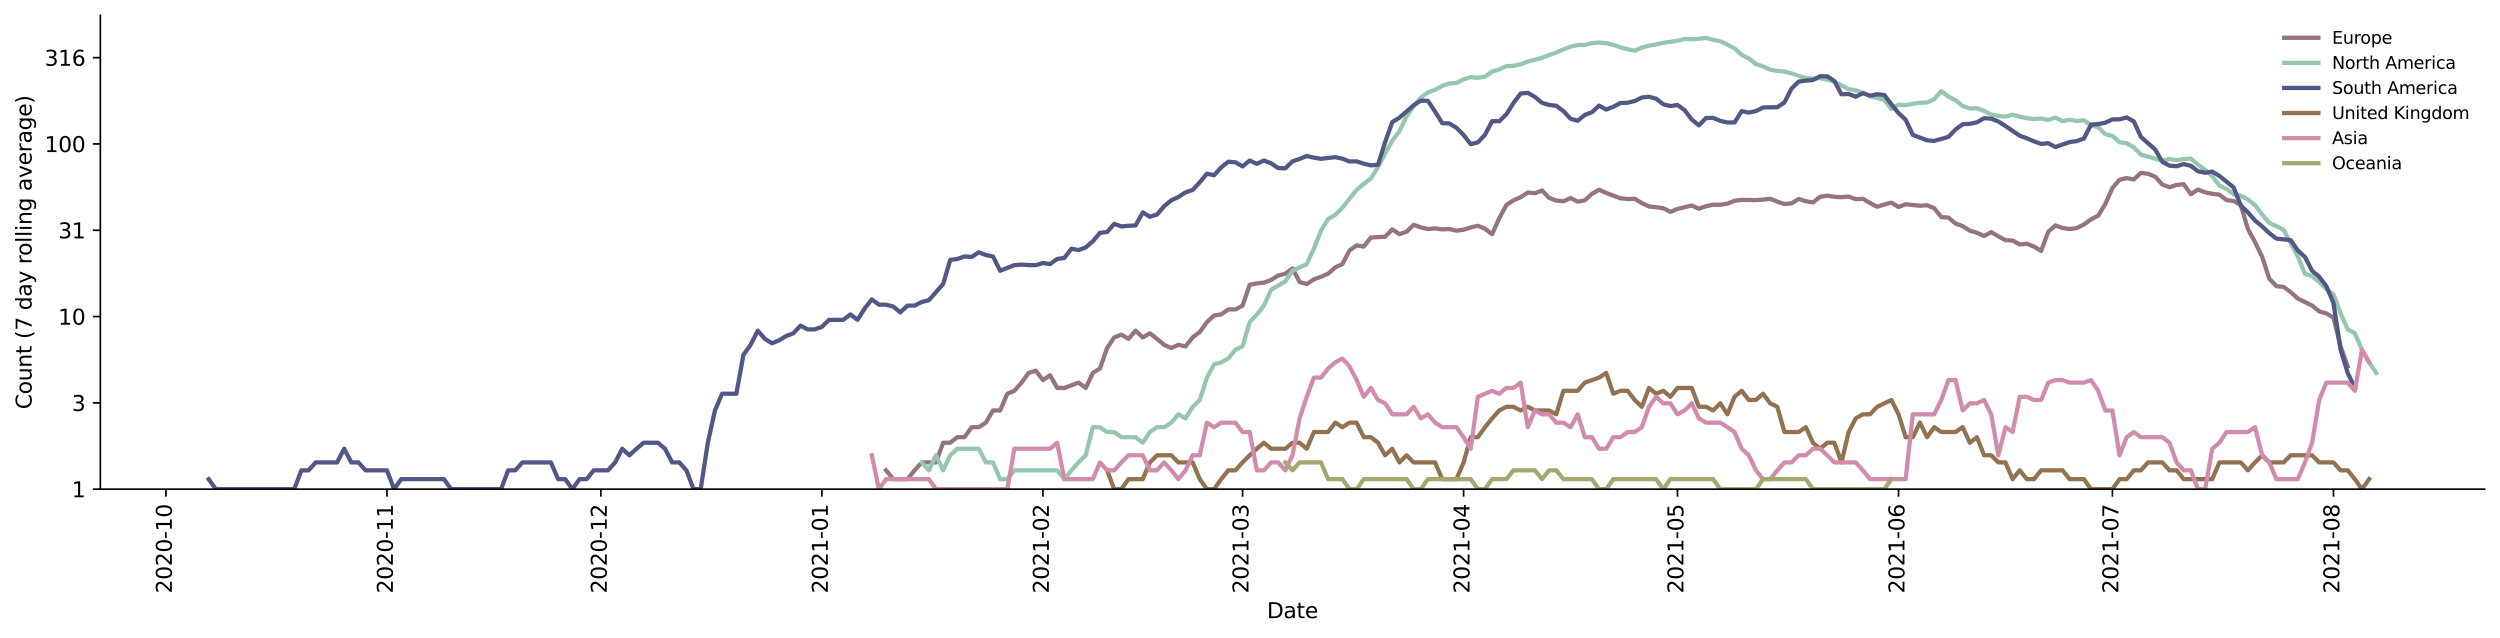<?xml version="1.0" encoding="utf-8" standalone="no"?>
<!DOCTYPE svg PUBLIC "-//W3C//DTD SVG 1.1//EN"
  "http://www.w3.org/Graphics/SVG/1.1/DTD/svg11.dtd">
<svg height="298.621pt" version="1.1" viewBox="0 0 1170.166 298.621" width="1170.166pt" xmlns="http://www.w3.org/2000/svg" xmlns:xlink="http://www.w3.org/1999/xlink">
 <defs>
  <style type="text/css">*{stroke-linecap:butt;stroke-linejoin:round;}</style>
 </defs>
 <g id="figure_1">
  <g id="patch_1">
   <path d="M 0 298.621 
L 1170.166 298.621 
L 1170.166 0 
L 0 0 
z
" style="fill:#ffffff;"/>
  </g>
  <g id="axes_1">
   <g id="patch_2">
    <path d="M 46.966 228.96 
L 1162.966 228.96 
L 1162.966 7.2 
L 46.966 7.2 
z
" style="fill:#ffffff;"/>
   </g>
   <g id="matplotlib.axis_1">
    <g id="xtick_1">
     <g id="line2d_1">
      <defs>
       <path d="M 0 0 
L 0 3.5 
" id="m0616040a75" style="stroke:#000000;stroke-width:0.8;"/>
      </defs>
      <g>
       <use style="stroke:#000000;stroke-width:0.8;" x="77.669" xlink:href="#m0616040a75" y="228.96"/>
      </g>
     </g>
     <g id="text_1">
      <!-- 2020-10 -->
      <g transform="translate(80.428 277.743)rotate(-90)scale(0.1 -0.1)">
       <defs>
        <path d="M 1228 531 
L 3431 531 
L 3431 0 
L 469 0 
L 469 531 
Q 828 903 1448 1529 
Q 2069 2156 2228 2338 
Q 2531 2678 2651 2914 
Q 2772 3150 2772 3378 
Q 2772 3750 2511 3984 
Q 2250 4219 1831 4219 
Q 1534 4219 1204 4116 
Q 875 4013 500 3803 
L 500 4441 
Q 881 4594 1212 4672 
Q 1544 4750 1819 4750 
Q 2544 4750 2975 4387 
Q 3406 4025 3406 3419 
Q 3406 3131 3298 2873 
Q 3191 2616 2906 2266 
Q 2828 2175 2409 1742 
Q 1991 1309 1228 531 
z
" id="DejaVuSans-32" transform="scale(0.016)"/>
        <path d="M 2034 4250 
Q 1547 4250 1301 3770 
Q 1056 3291 1056 2328 
Q 1056 1369 1301 889 
Q 1547 409 2034 409 
Q 2525 409 2770 889 
Q 3016 1369 3016 2328 
Q 3016 3291 2770 3770 
Q 2525 4250 2034 4250 
z
M 2034 4750 
Q 2819 4750 3233 4129 
Q 3647 3509 3647 2328 
Q 3647 1150 3233 529 
Q 2819 -91 2034 -91 
Q 1250 -91 836 529 
Q 422 1150 422 2328 
Q 422 3509 836 4129 
Q 1250 4750 2034 4750 
z
" id="DejaVuSans-30" transform="scale(0.016)"/>
        <path d="M 313 2009 
L 1997 2009 
L 1997 1497 
L 313 1497 
L 313 2009 
z
" id="DejaVuSans-2d" transform="scale(0.016)"/>
        <path d="M 794 531 
L 1825 531 
L 1825 4091 
L 703 3866 
L 703 4441 
L 1819 4666 
L 2450 4666 
L 2450 531 
L 3481 531 
L 3481 0 
L 794 0 
L 794 531 
z
" id="DejaVuSans-31" transform="scale(0.016)"/>
       </defs>
       <use xlink:href="#DejaVuSans-32"/>
       <use x="63.623" xlink:href="#DejaVuSans-30"/>
       <use x="127.246" xlink:href="#DejaVuSans-32"/>
       <use x="190.869" xlink:href="#DejaVuSans-30"/>
       <use x="254.492" xlink:href="#DejaVuSans-2d"/>
       <use x="290.576" xlink:href="#DejaVuSans-31"/>
       <use x="354.199" xlink:href="#DejaVuSans-30"/>
      </g>
     </g>
    </g>
    <g id="xtick_2">
     <g id="line2d_2">
      <g>
       <use style="stroke:#000000;stroke-width:0.8;" x="181.126" xlink:href="#m0616040a75" y="228.96"/>
      </g>
     </g>
     <g id="text_2">
      <!-- 2020-11 -->
      <g transform="translate(183.885 277.743)rotate(-90)scale(0.1 -0.1)">
       <use xlink:href="#DejaVuSans-32"/>
       <use x="63.623" xlink:href="#DejaVuSans-30"/>
       <use x="127.246" xlink:href="#DejaVuSans-32"/>
       <use x="190.869" xlink:href="#DejaVuSans-30"/>
       <use x="254.492" xlink:href="#DejaVuSans-2d"/>
       <use x="290.576" xlink:href="#DejaVuSans-31"/>
       <use x="354.199" xlink:href="#DejaVuSans-31"/>
      </g>
     </g>
    </g>
    <g id="xtick_3">
     <g id="line2d_3">
      <g>
       <use style="stroke:#000000;stroke-width:0.8;" x="281.246" xlink:href="#m0616040a75" y="228.96"/>
      </g>
     </g>
     <g id="text_3">
      <!-- 2020-12 -->
      <g transform="translate(284.005 277.743)rotate(-90)scale(0.1 -0.1)">
       <use xlink:href="#DejaVuSans-32"/>
       <use x="63.623" xlink:href="#DejaVuSans-30"/>
       <use x="127.246" xlink:href="#DejaVuSans-32"/>
       <use x="190.869" xlink:href="#DejaVuSans-30"/>
       <use x="254.492" xlink:href="#DejaVuSans-2d"/>
       <use x="290.576" xlink:href="#DejaVuSans-31"/>
       <use x="354.199" xlink:href="#DejaVuSans-32"/>
      </g>
     </g>
    </g>
    <g id="xtick_4">
     <g id="line2d_4">
      <g>
       <use style="stroke:#000000;stroke-width:0.8;" x="384.702" xlink:href="#m0616040a75" y="228.96"/>
      </g>
     </g>
     <g id="text_4">
      <!-- 2021-01 -->
      <g transform="translate(387.462 277.743)rotate(-90)scale(0.1 -0.1)">
       <use xlink:href="#DejaVuSans-32"/>
       <use x="63.623" xlink:href="#DejaVuSans-30"/>
       <use x="127.246" xlink:href="#DejaVuSans-32"/>
       <use x="190.869" xlink:href="#DejaVuSans-31"/>
       <use x="254.492" xlink:href="#DejaVuSans-2d"/>
       <use x="290.576" xlink:href="#DejaVuSans-30"/>
       <use x="354.199" xlink:href="#DejaVuSans-31"/>
      </g>
     </g>
    </g>
    <g id="xtick_5">
     <g id="line2d_5">
      <g>
       <use style="stroke:#000000;stroke-width:0.8;" x="488.159" xlink:href="#m0616040a75" y="228.96"/>
      </g>
     </g>
     <g id="text_5">
      <!-- 2021-02 -->
      <g transform="translate(490.919 277.743)rotate(-90)scale(0.1 -0.1)">
       <use xlink:href="#DejaVuSans-32"/>
       <use x="63.623" xlink:href="#DejaVuSans-30"/>
       <use x="127.246" xlink:href="#DejaVuSans-32"/>
       <use x="190.869" xlink:href="#DejaVuSans-31"/>
       <use x="254.492" xlink:href="#DejaVuSans-2d"/>
       <use x="290.576" xlink:href="#DejaVuSans-30"/>
       <use x="354.199" xlink:href="#DejaVuSans-32"/>
      </g>
     </g>
    </g>
    <g id="xtick_6">
     <g id="line2d_6">
      <g>
       <use style="stroke:#000000;stroke-width:0.8;" x="581.604" xlink:href="#m0616040a75" y="228.96"/>
      </g>
     </g>
     <g id="text_6">
      <!-- 2021-03 -->
      <g transform="translate(584.364 277.743)rotate(-90)scale(0.1 -0.1)">
       <defs>
        <path d="M 2597 2516 
Q 3050 2419 3304 2112 
Q 3559 1806 3559 1356 
Q 3559 666 3084 287 
Q 2609 -91 1734 -91 
Q 1441 -91 1130 -33 
Q 819 25 488 141 
L 488 750 
Q 750 597 1062 519 
Q 1375 441 1716 441 
Q 2309 441 2620 675 
Q 2931 909 2931 1356 
Q 2931 1769 2642 2001 
Q 2353 2234 1838 2234 
L 1294 2234 
L 1294 2753 
L 1863 2753 
Q 2328 2753 2575 2939 
Q 2822 3125 2822 3475 
Q 2822 3834 2567 4026 
Q 2313 4219 1838 4219 
Q 1578 4219 1281 4162 
Q 984 4106 628 3988 
L 628 4550 
Q 988 4650 1302 4700 
Q 1616 4750 1894 4750 
Q 2613 4750 3031 4423 
Q 3450 4097 3450 3541 
Q 3450 3153 3228 2886 
Q 3006 2619 2597 2516 
z
" id="DejaVuSans-33" transform="scale(0.016)"/>
       </defs>
       <use xlink:href="#DejaVuSans-32"/>
       <use x="63.623" xlink:href="#DejaVuSans-30"/>
       <use x="127.246" xlink:href="#DejaVuSans-32"/>
       <use x="190.869" xlink:href="#DejaVuSans-31"/>
       <use x="254.492" xlink:href="#DejaVuSans-2d"/>
       <use x="290.576" xlink:href="#DejaVuSans-30"/>
       <use x="354.199" xlink:href="#DejaVuSans-33"/>
      </g>
     </g>
    </g>
    <g id="xtick_7">
     <g id="line2d_7">
      <g>
       <use style="stroke:#000000;stroke-width:0.8;" x="685.061" xlink:href="#m0616040a75" y="228.96"/>
      </g>
     </g>
     <g id="text_7">
      <!-- 2021-04 -->
      <g transform="translate(687.821 277.743)rotate(-90)scale(0.1 -0.1)">
       <defs>
        <path d="M 2419 4116 
L 825 1625 
L 2419 1625 
L 2419 4116 
z
M 2253 4666 
L 3047 4666 
L 3047 1625 
L 3713 1625 
L 3713 1100 
L 3047 1100 
L 3047 0 
L 2419 0 
L 2419 1100 
L 313 1100 
L 313 1709 
L 2253 4666 
z
" id="DejaVuSans-34" transform="scale(0.016)"/>
       </defs>
       <use xlink:href="#DejaVuSans-32"/>
       <use x="63.623" xlink:href="#DejaVuSans-30"/>
       <use x="127.246" xlink:href="#DejaVuSans-32"/>
       <use x="190.869" xlink:href="#DejaVuSans-31"/>
       <use x="254.492" xlink:href="#DejaVuSans-2d"/>
       <use x="290.576" xlink:href="#DejaVuSans-30"/>
       <use x="354.199" xlink:href="#DejaVuSans-34"/>
      </g>
     </g>
    </g>
    <g id="xtick_8">
     <g id="line2d_8">
      <g>
       <use style="stroke:#000000;stroke-width:0.8;" x="785.181" xlink:href="#m0616040a75" y="228.96"/>
      </g>
     </g>
     <g id="text_8">
      <!-- 2021-05 -->
      <g transform="translate(787.94 277.743)rotate(-90)scale(0.1 -0.1)">
       <defs>
        <path d="M 691 4666 
L 3169 4666 
L 3169 4134 
L 1269 4134 
L 1269 2991 
Q 1406 3038 1543 3061 
Q 1681 3084 1819 3084 
Q 2600 3084 3056 2656 
Q 3513 2228 3513 1497 
Q 3513 744 3044 326 
Q 2575 -91 1722 -91 
Q 1428 -91 1123 -41 
Q 819 9 494 109 
L 494 744 
Q 775 591 1075 516 
Q 1375 441 1709 441 
Q 2250 441 2565 725 
Q 2881 1009 2881 1497 
Q 2881 1984 2565 2268 
Q 2250 2553 1709 2553 
Q 1456 2553 1204 2497 
Q 953 2441 691 2322 
L 691 4666 
z
" id="DejaVuSans-35" transform="scale(0.016)"/>
       </defs>
       <use xlink:href="#DejaVuSans-32"/>
       <use x="63.623" xlink:href="#DejaVuSans-30"/>
       <use x="127.246" xlink:href="#DejaVuSans-32"/>
       <use x="190.869" xlink:href="#DejaVuSans-31"/>
       <use x="254.492" xlink:href="#DejaVuSans-2d"/>
       <use x="290.576" xlink:href="#DejaVuSans-30"/>
       <use x="354.199" xlink:href="#DejaVuSans-35"/>
      </g>
     </g>
    </g>
    <g id="xtick_9">
     <g id="line2d_9">
      <g>
       <use style="stroke:#000000;stroke-width:0.8;" x="888.638" xlink:href="#m0616040a75" y="228.96"/>
      </g>
     </g>
     <g id="text_9">
      <!-- 2021-06 -->
      <g transform="translate(891.397 277.743)rotate(-90)scale(0.1 -0.1)">
       <defs>
        <path d="M 2113 2584 
Q 1688 2584 1439 2293 
Q 1191 2003 1191 1497 
Q 1191 994 1439 701 
Q 1688 409 2113 409 
Q 2538 409 2786 701 
Q 3034 994 3034 1497 
Q 3034 2003 2786 2293 
Q 2538 2584 2113 2584 
z
M 3366 4563 
L 3366 3988 
Q 3128 4100 2886 4159 
Q 2644 4219 2406 4219 
Q 1781 4219 1451 3797 
Q 1122 3375 1075 2522 
Q 1259 2794 1537 2939 
Q 1816 3084 2150 3084 
Q 2853 3084 3261 2657 
Q 3669 2231 3669 1497 
Q 3669 778 3244 343 
Q 2819 -91 2113 -91 
Q 1303 -91 875 529 
Q 447 1150 447 2328 
Q 447 3434 972 4092 
Q 1497 4750 2381 4750 
Q 2619 4750 2861 4703 
Q 3103 4656 3366 4563 
z
" id="DejaVuSans-36" transform="scale(0.016)"/>
       </defs>
       <use xlink:href="#DejaVuSans-32"/>
       <use x="63.623" xlink:href="#DejaVuSans-30"/>
       <use x="127.246" xlink:href="#DejaVuSans-32"/>
       <use x="190.869" xlink:href="#DejaVuSans-31"/>
       <use x="254.492" xlink:href="#DejaVuSans-2d"/>
       <use x="290.576" xlink:href="#DejaVuSans-30"/>
       <use x="354.199" xlink:href="#DejaVuSans-36"/>
      </g>
     </g>
    </g>
    <g id="xtick_10">
     <g id="line2d_10">
      <g>
       <use style="stroke:#000000;stroke-width:0.8;" x="988.757" xlink:href="#m0616040a75" y="228.96"/>
      </g>
     </g>
     <g id="text_10">
      <!-- 2021-07 -->
      <g transform="translate(991.517 277.743)rotate(-90)scale(0.1 -0.1)">
       <defs>
        <path d="M 525 4666 
L 3525 4666 
L 3525 4397 
L 1831 0 
L 1172 0 
L 2766 4134 
L 525 4134 
L 525 4666 
z
" id="DejaVuSans-37" transform="scale(0.016)"/>
       </defs>
       <use xlink:href="#DejaVuSans-32"/>
       <use x="63.623" xlink:href="#DejaVuSans-30"/>
       <use x="127.246" xlink:href="#DejaVuSans-32"/>
       <use x="190.869" xlink:href="#DejaVuSans-31"/>
       <use x="254.492" xlink:href="#DejaVuSans-2d"/>
       <use x="290.576" xlink:href="#DejaVuSans-30"/>
       <use x="354.199" xlink:href="#DejaVuSans-37"/>
      </g>
     </g>
    </g>
    <g id="xtick_11">
     <g id="line2d_11">
      <g>
       <use style="stroke:#000000;stroke-width:0.8;" x="1092.214" xlink:href="#m0616040a75" y="228.96"/>
      </g>
     </g>
     <g id="text_11">
      <!-- 2021-08 -->
      <g transform="translate(1094.974 277.743)rotate(-90)scale(0.1 -0.1)">
       <defs>
        <path d="M 2034 2216 
Q 1584 2216 1326 1975 
Q 1069 1734 1069 1313 
Q 1069 891 1326 650 
Q 1584 409 2034 409 
Q 2484 409 2743 651 
Q 3003 894 3003 1313 
Q 3003 1734 2745 1975 
Q 2488 2216 2034 2216 
z
M 1403 2484 
Q 997 2584 770 2862 
Q 544 3141 544 3541 
Q 544 4100 942 4425 
Q 1341 4750 2034 4750 
Q 2731 4750 3128 4425 
Q 3525 4100 3525 3541 
Q 3525 3141 3298 2862 
Q 3072 2584 2669 2484 
Q 3125 2378 3379 2068 
Q 3634 1759 3634 1313 
Q 3634 634 3220 271 
Q 2806 -91 2034 -91 
Q 1263 -91 848 271 
Q 434 634 434 1313 
Q 434 1759 690 2068 
Q 947 2378 1403 2484 
z
M 1172 3481 
Q 1172 3119 1398 2916 
Q 1625 2713 2034 2713 
Q 2441 2713 2670 2916 
Q 2900 3119 2900 3481 
Q 2900 3844 2670 4047 
Q 2441 4250 2034 4250 
Q 1625 4250 1398 4047 
Q 1172 3844 1172 3481 
z
" id="DejaVuSans-38" transform="scale(0.016)"/>
       </defs>
       <use xlink:href="#DejaVuSans-32"/>
       <use x="63.623" xlink:href="#DejaVuSans-30"/>
       <use x="127.246" xlink:href="#DejaVuSans-32"/>
       <use x="190.869" xlink:href="#DejaVuSans-31"/>
       <use x="254.492" xlink:href="#DejaVuSans-2d"/>
       <use x="290.576" xlink:href="#DejaVuSans-30"/>
       <use x="354.199" xlink:href="#DejaVuSans-38"/>
      </g>
     </g>
    </g>
    <g id="text_12">
     <!-- Date -->
     <g transform="translate(593.015 289.341)scale(0.1 -0.1)">
      <defs>
       <path d="M 1259 4147 
L 1259 519 
L 2022 519 
Q 2988 519 3436 956 
Q 3884 1394 3884 2338 
Q 3884 3275 3436 3711 
Q 2988 4147 2022 4147 
L 1259 4147 
z
M 628 4666 
L 1925 4666 
Q 3281 4666 3915 4102 
Q 4550 3538 4550 2338 
Q 4550 1131 3912 565 
Q 3275 0 1925 0 
L 628 0 
L 628 4666 
z
" id="DejaVuSans-44" transform="scale(0.016)"/>
       <path d="M 2194 1759 
Q 1497 1759 1228 1600 
Q 959 1441 959 1056 
Q 959 750 1161 570 
Q 1363 391 1709 391 
Q 2188 391 2477 730 
Q 2766 1069 2766 1631 
L 2766 1759 
L 2194 1759 
z
M 3341 1997 
L 3341 0 
L 2766 0 
L 2766 531 
Q 2569 213 2275 61 
Q 1981 -91 1556 -91 
Q 1019 -91 701 211 
Q 384 513 384 1019 
Q 384 1609 779 1909 
Q 1175 2209 1959 2209 
L 2766 2209 
L 2766 2266 
Q 2766 2663 2505 2880 
Q 2244 3097 1772 3097 
Q 1472 3097 1187 3025 
Q 903 2953 641 2809 
L 641 3341 
Q 956 3463 1253 3523 
Q 1550 3584 1831 3584 
Q 2591 3584 2966 3190 
Q 3341 2797 3341 1997 
z
" id="DejaVuSans-61" transform="scale(0.016)"/>
       <path d="M 1172 4494 
L 1172 3500 
L 2356 3500 
L 2356 3053 
L 1172 3053 
L 1172 1153 
Q 1172 725 1289 603 
Q 1406 481 1766 481 
L 2356 481 
L 2356 0 
L 1766 0 
Q 1100 0 847 248 
Q 594 497 594 1153 
L 594 3053 
L 172 3053 
L 172 3500 
L 594 3500 
L 594 4494 
L 1172 4494 
z
" id="DejaVuSans-74" transform="scale(0.016)"/>
       <path d="M 3597 1894 
L 3597 1613 
L 953 1613 
Q 991 1019 1311 708 
Q 1631 397 2203 397 
Q 2534 397 2845 478 
Q 3156 559 3463 722 
L 3463 178 
Q 3153 47 2828 -22 
Q 2503 -91 2169 -91 
Q 1331 -91 842 396 
Q 353 884 353 1716 
Q 353 2575 817 3079 
Q 1281 3584 2069 3584 
Q 2775 3584 3186 3129 
Q 3597 2675 3597 1894 
z
M 3022 2063 
Q 3016 2534 2758 2815 
Q 2500 3097 2075 3097 
Q 1594 3097 1305 2825 
Q 1016 2553 972 2059 
L 3022 2063 
z
" id="DejaVuSans-65" transform="scale(0.016)"/>
      </defs>
      <use xlink:href="#DejaVuSans-44"/>
      <use x="77.002" xlink:href="#DejaVuSans-61"/>
      <use x="138.281" xlink:href="#DejaVuSans-74"/>
      <use x="177.49" xlink:href="#DejaVuSans-65"/>
     </g>
    </g>
   </g>
   <g id="matplotlib.axis_2">
    <g id="ytick_1">
     <g id="line2d_12">
      <defs>
       <path d="M 0 0 
L -3.5 0 
" id="mab32ff3c87" style="stroke:#000000;stroke-width:0.8;"/>
      </defs>
      <g>
       <use style="stroke:#000000;stroke-width:0.8;" x="46.966" xlink:href="#mab32ff3c87" y="228.96"/>
      </g>
     </g>
     <g id="text_13">
      <!-- 1 -->
      <g transform="translate(33.603 232.759)scale(0.1 -0.1)">
       <use xlink:href="#DejaVuSans-31"/>
      </g>
     </g>
    </g>
    <g id="ytick_2">
     <g id="line2d_13">
      <g>
       <use style="stroke:#000000;stroke-width:0.8;" x="46.966" xlink:href="#mab32ff3c87" y="188.564"/>
      </g>
     </g>
     <g id="text_14">
      <!-- 3 -->
      <g transform="translate(33.603 192.364)scale(0.1 -0.1)">
       <use xlink:href="#DejaVuSans-33"/>
      </g>
     </g>
    </g>
    <g id="ytick_3">
     <g id="line2d_14">
      <g>
       <use style="stroke:#000000;stroke-width:0.8;" x="46.966" xlink:href="#mab32ff3c87" y="148.169"/>
      </g>
     </g>
     <g id="text_15">
      <!-- 10 -->
      <g transform="translate(27.241 151.968)scale(0.1 -0.1)">
       <use xlink:href="#DejaVuSans-31"/>
       <use x="63.623" xlink:href="#DejaVuSans-30"/>
      </g>
     </g>
    </g>
    <g id="ytick_4">
     <g id="line2d_15">
      <g>
       <use style="stroke:#000000;stroke-width:0.8;" x="46.966" xlink:href="#mab32ff3c87" y="107.773"/>
      </g>
     </g>
     <g id="text_16">
      <!-- 31 -->
      <g transform="translate(27.241 111.572)scale(0.1 -0.1)">
       <use xlink:href="#DejaVuSans-33"/>
       <use x="63.623" xlink:href="#DejaVuSans-31"/>
      </g>
     </g>
    </g>
    <g id="ytick_5">
     <g id="line2d_16">
      <g>
       <use style="stroke:#000000;stroke-width:0.8;" x="46.966" xlink:href="#mab32ff3c87" y="67.377"/>
      </g>
     </g>
     <g id="text_17">
      <!-- 100 -->
      <g transform="translate(20.878 71.177)scale(0.1 -0.1)">
       <use xlink:href="#DejaVuSans-31"/>
       <use x="63.623" xlink:href="#DejaVuSans-30"/>
       <use x="127.246" xlink:href="#DejaVuSans-30"/>
      </g>
     </g>
    </g>
    <g id="ytick_6">
     <g id="line2d_17">
      <g>
       <use style="stroke:#000000;stroke-width:0.8;" x="46.966" xlink:href="#mab32ff3c87" y="26.982"/>
      </g>
     </g>
     <g id="text_18">
      <!-- 316 -->
      <g transform="translate(20.878 30.781)scale(0.1 -0.1)">
       <use xlink:href="#DejaVuSans-33"/>
       <use x="63.623" xlink:href="#DejaVuSans-31"/>
       <use x="127.246" xlink:href="#DejaVuSans-36"/>
      </g>
     </g>
    </g>
    <g id="text_19">
     <!-- Count (7 day rolling average) -->
     <g transform="translate(14.798 191.548)rotate(-90)scale(0.1 -0.1)">
      <defs>
       <path d="M 4122 4306 
L 4122 3641 
Q 3803 3938 3442 4084 
Q 3081 4231 2675 4231 
Q 1875 4231 1450 3742 
Q 1025 3253 1025 2328 
Q 1025 1406 1450 917 
Q 1875 428 2675 428 
Q 3081 428 3442 575 
Q 3803 722 4122 1019 
L 4122 359 
Q 3791 134 3420 21 
Q 3050 -91 2638 -91 
Q 1578 -91 968 557 
Q 359 1206 359 2328 
Q 359 3453 968 4101 
Q 1578 4750 2638 4750 
Q 3056 4750 3426 4639 
Q 3797 4528 4122 4306 
z
" id="DejaVuSans-43" transform="scale(0.016)"/>
       <path d="M 1959 3097 
Q 1497 3097 1228 2736 
Q 959 2375 959 1747 
Q 959 1119 1226 758 
Q 1494 397 1959 397 
Q 2419 397 2687 759 
Q 2956 1122 2956 1747 
Q 2956 2369 2687 2733 
Q 2419 3097 1959 3097 
z
M 1959 3584 
Q 2709 3584 3137 3096 
Q 3566 2609 3566 1747 
Q 3566 888 3137 398 
Q 2709 -91 1959 -91 
Q 1206 -91 779 398 
Q 353 888 353 1747 
Q 353 2609 779 3096 
Q 1206 3584 1959 3584 
z
" id="DejaVuSans-6f" transform="scale(0.016)"/>
       <path d="M 544 1381 
L 544 3500 
L 1119 3500 
L 1119 1403 
Q 1119 906 1312 657 
Q 1506 409 1894 409 
Q 2359 409 2629 706 
Q 2900 1003 2900 1516 
L 2900 3500 
L 3475 3500 
L 3475 0 
L 2900 0 
L 2900 538 
Q 2691 219 2414 64 
Q 2138 -91 1772 -91 
Q 1169 -91 856 284 
Q 544 659 544 1381 
z
M 1991 3584 
L 1991 3584 
z
" id="DejaVuSans-75" transform="scale(0.016)"/>
       <path d="M 3513 2113 
L 3513 0 
L 2938 0 
L 2938 2094 
Q 2938 2591 2744 2837 
Q 2550 3084 2163 3084 
Q 1697 3084 1428 2787 
Q 1159 2491 1159 1978 
L 1159 0 
L 581 0 
L 581 3500 
L 1159 3500 
L 1159 2956 
Q 1366 3272 1645 3428 
Q 1925 3584 2291 3584 
Q 2894 3584 3203 3211 
Q 3513 2838 3513 2113 
z
" id="DejaVuSans-6e" transform="scale(0.016)"/>
       <path id="DejaVuSans-20" transform="scale(0.016)"/>
       <path d="M 1984 4856 
Q 1566 4138 1362 3434 
Q 1159 2731 1159 2009 
Q 1159 1288 1364 580 
Q 1569 -128 1984 -844 
L 1484 -844 
Q 1016 -109 783 600 
Q 550 1309 550 2009 
Q 550 2706 781 3412 
Q 1013 4119 1484 4856 
L 1984 4856 
z
" id="DejaVuSans-28" transform="scale(0.016)"/>
       <path d="M 2906 2969 
L 2906 4863 
L 3481 4863 
L 3481 0 
L 2906 0 
L 2906 525 
Q 2725 213 2448 61 
Q 2172 -91 1784 -91 
Q 1150 -91 751 415 
Q 353 922 353 1747 
Q 353 2572 751 3078 
Q 1150 3584 1784 3584 
Q 2172 3584 2448 3432 
Q 2725 3281 2906 2969 
z
M 947 1747 
Q 947 1113 1208 752 
Q 1469 391 1925 391 
Q 2381 391 2643 752 
Q 2906 1113 2906 1747 
Q 2906 2381 2643 2742 
Q 2381 3103 1925 3103 
Q 1469 3103 1208 2742 
Q 947 2381 947 1747 
z
" id="DejaVuSans-64" transform="scale(0.016)"/>
       <path d="M 2059 -325 
Q 1816 -950 1584 -1140 
Q 1353 -1331 966 -1331 
L 506 -1331 
L 506 -850 
L 844 -850 
Q 1081 -850 1212 -737 
Q 1344 -625 1503 -206 
L 1606 56 
L 191 3500 
L 800 3500 
L 1894 763 
L 2988 3500 
L 3597 3500 
L 2059 -325 
z
" id="DejaVuSans-79" transform="scale(0.016)"/>
       <path d="M 2631 2963 
Q 2534 3019 2420 3045 
Q 2306 3072 2169 3072 
Q 1681 3072 1420 2755 
Q 1159 2438 1159 1844 
L 1159 0 
L 581 0 
L 581 3500 
L 1159 3500 
L 1159 2956 
Q 1341 3275 1631 3429 
Q 1922 3584 2338 3584 
Q 2397 3584 2469 3576 
Q 2541 3569 2628 3553 
L 2631 2963 
z
" id="DejaVuSans-72" transform="scale(0.016)"/>
       <path d="M 603 4863 
L 1178 4863 
L 1178 0 
L 603 0 
L 603 4863 
z
" id="DejaVuSans-6c" transform="scale(0.016)"/>
       <path d="M 603 3500 
L 1178 3500 
L 1178 0 
L 603 0 
L 603 3500 
z
M 603 4863 
L 1178 4863 
L 1178 4134 
L 603 4134 
L 603 4863 
z
" id="DejaVuSans-69" transform="scale(0.016)"/>
       <path d="M 2906 1791 
Q 2906 2416 2648 2759 
Q 2391 3103 1925 3103 
Q 1463 3103 1205 2759 
Q 947 2416 947 1791 
Q 947 1169 1205 825 
Q 1463 481 1925 481 
Q 2391 481 2648 825 
Q 2906 1169 2906 1791 
z
M 3481 434 
Q 3481 -459 3084 -895 
Q 2688 -1331 1869 -1331 
Q 1566 -1331 1297 -1286 
Q 1028 -1241 775 -1147 
L 775 -588 
Q 1028 -725 1275 -790 
Q 1522 -856 1778 -856 
Q 2344 -856 2625 -561 
Q 2906 -266 2906 331 
L 2906 616 
Q 2728 306 2450 153 
Q 2172 0 1784 0 
Q 1141 0 747 490 
Q 353 981 353 1791 
Q 353 2603 747 3093 
Q 1141 3584 1784 3584 
Q 2172 3584 2450 3431 
Q 2728 3278 2906 2969 
L 2906 3500 
L 3481 3500 
L 3481 434 
z
" id="DejaVuSans-67" transform="scale(0.016)"/>
       <path d="M 191 3500 
L 800 3500 
L 1894 563 
L 2988 3500 
L 3597 3500 
L 2284 0 
L 1503 0 
L 191 3500 
z
" id="DejaVuSans-76" transform="scale(0.016)"/>
       <path d="M 513 4856 
L 1013 4856 
Q 1481 4119 1714 3412 
Q 1947 2706 1947 2009 
Q 1947 1309 1714 600 
Q 1481 -109 1013 -844 
L 513 -844 
Q 928 -128 1133 580 
Q 1338 1288 1338 2009 
Q 1338 2731 1133 3434 
Q 928 4138 513 4856 
z
" id="DejaVuSans-29" transform="scale(0.016)"/>
      </defs>
      <use xlink:href="#DejaVuSans-43"/>
      <use x="69.824" xlink:href="#DejaVuSans-6f"/>
      <use x="131.006" xlink:href="#DejaVuSans-75"/>
      <use x="194.385" xlink:href="#DejaVuSans-6e"/>
      <use x="257.764" xlink:href="#DejaVuSans-74"/>
      <use x="296.973" xlink:href="#DejaVuSans-20"/>
      <use x="328.76" xlink:href="#DejaVuSans-28"/>
      <use x="367.773" xlink:href="#DejaVuSans-37"/>
      <use x="431.396" xlink:href="#DejaVuSans-20"/>
      <use x="463.184" xlink:href="#DejaVuSans-64"/>
      <use x="526.66" xlink:href="#DejaVuSans-61"/>
      <use x="587.939" xlink:href="#DejaVuSans-79"/>
      <use x="647.119" xlink:href="#DejaVuSans-20"/>
      <use x="678.906" xlink:href="#DejaVuSans-72"/>
      <use x="717.77" xlink:href="#DejaVuSans-6f"/>
      <use x="778.951" xlink:href="#DejaVuSans-6c"/>
      <use x="806.734" xlink:href="#DejaVuSans-6c"/>
      <use x="834.518" xlink:href="#DejaVuSans-69"/>
      <use x="862.301" xlink:href="#DejaVuSans-6e"/>
      <use x="925.68" xlink:href="#DejaVuSans-67"/>
      <use x="989.156" xlink:href="#DejaVuSans-20"/>
      <use x="1020.943" xlink:href="#DejaVuSans-61"/>
      <use x="1082.223" xlink:href="#DejaVuSans-76"/>
      <use x="1141.402" xlink:href="#DejaVuSans-65"/>
      <use x="1202.926" xlink:href="#DejaVuSans-72"/>
      <use x="1244.039" xlink:href="#DejaVuSans-61"/>
      <use x="1305.318" xlink:href="#DejaVuSans-67"/>
      <use x="1368.795" xlink:href="#DejaVuSans-65"/>
      <use x="1430.318" xlink:href="#DejaVuSans-29"/>
     </g>
    </g>
   </g>
   <g id="line2d_18">
    <path clip-path="url(#pfce22bfdb6)" d="M 414.738 220.142 
L 418.076 224.275 
L 424.75 224.275 
L 428.088 220.142 
L 431.425 216.445 
L 438.1 216.445 
L 441.437 207.24 
L 444.774 207.24 
L 448.112 204.639 
L 451.449 204.639 
L 454.786 199.954 
L 458.124 199.954 
L 461.461 197.827 
L 464.798 192.125 
L 468.135 192.125 
L 471.473 184.295 
L 474.81 182.919 
L 478.147 179.088 
L 481.485 174.554 
L 484.822 173.506 
L 488.159 177.898 
L 491.497 175.634 
L 494.834 181.595 
L 498.171 181.595 
L 504.846 179.088 
L 508.183 181.595 
L 511.521 174.554 
L 514.858 172.489 
L 518.195 162.9 
L 521.533 157.93 
L 524.87 156.63 
L 528.207 158.598 
L 531.545 154.767 
L 534.882 157.93 
L 538.219 155.998 
L 541.557 158.598 
L 544.894 161.407 
L 548.231 162.9 
L 551.568 161.407 
L 554.906 162.146 
L 558.243 157.93 
L 561.58 155.377 
L 564.918 150.769 
L 568.255 147.671 
L 571.592 147.18 
L 574.93 144.825 
L 578.267 144.825 
L 581.604 143.048 
L 584.942 133.28 
L 588.279 132.63 
L 591.616 132.31 
L 594.954 131.057 
L 598.291 128.966 
L 601.628 128.106 
L 604.966 125.648 
L 608.303 131.992 
L 611.64 132.954 
L 614.978 130.75 
L 618.315 129.55 
L 621.652 128.106 
L 624.99 125.124 
L 628.327 123.598 
L 631.664 117.243 
L 635.002 114.836 
L 638.339 115.422 
L 641.676 111.158 
L 648.351 110.811 
L 651.688 107.357 
L 655.025 109.621 
L 658.363 108.471 
L 661.7 105.23 
L 665.037 106.43 
L 668.375 107.201 
L 671.712 106.89 
L 675.049 107.357 
L 678.387 107.201 
L 681.724 107.989 
L 685.061 107.514 
L 688.399 106.43 
L 691.736 105.675 
L 695.073 107.045 
L 698.411 109.621 
L 701.748 102.128 
L 705.085 95.956 
L 708.423 93.763 
L 711.76 92.305 
L 715.097 90.13 
L 718.435 90.418 
L 721.772 89.184 
L 725.109 92.612 
L 728.446 93.869 
L 731.784 94.19 
L 735.121 92.715 
L 738.458 94.406 
L 741.796 93.763 
L 745.133 90.71 
L 748.47 88.813 
L 751.808 90.322 
L 758.482 92.818 
L 761.82 93.13 
L 765.157 93.026 
L 768.494 95.062 
L 771.832 96.642 
L 775.169 96.99 
L 778.506 97.459 
L 781.844 99.154 
L 785.181 97.816 
L 791.856 96.183 
L 795.193 97.696 
L 798.53 96.527 
L 801.868 95.843 
L 805.205 95.843 
L 808.542 95.284 
L 811.88 93.976 
L 815.217 93.551 
L 821.891 93.656 
L 825.229 93.445 
L 828.566 93.026 
L 831.903 94.406 
L 835.241 95.506 
L 838.578 95.173 
L 841.915 93.13 
L 845.253 94.19 
L 848.59 94.733 
L 851.927 92.101 
L 855.265 91.598 
L 858.602 92.101 
L 861.939 92.305 
L 865.277 92 
L 868.614 93.235 
L 871.951 93.026 
L 875.289 95.062 
L 878.626 96.758 
L 881.963 95.731 
L 885.301 94.842 
L 888.638 96.874 
L 891.975 95.618 
L 898.65 96.297 
L 901.987 96.07 
L 905.324 97.459 
L 908.662 101.592 
L 911.999 101.859 
L 915.336 104.645 
L 918.674 105.825 
L 922.011 107.989 
L 925.348 108.959 
L 928.686 110.467 
L 932.023 108.633 
L 935.36 110.639 
L 938.698 112.402 
L 942.035 112.583 
L 945.372 114.45 
L 948.71 114.069 
L 952.047 115.422 
L 955.384 117.451 
L 958.722 108.471 
L 962.059 105.526 
L 965.396 106.736 
L 968.734 107.201 
L 972.071 106.736 
L 975.408 105.083 
L 978.746 102.672 
L 982.083 100.934 
L 985.42 95.506 
L 988.757 87.991 
L 992.095 84.15 
L 995.432 83.351 
L 998.769 83.989 
L 1002.107 80.909 
L 1005.444 81.354 
L 1008.781 82.725 
L 1012.119 86.404 
L 1015.456 87.632 
L 1018.793 86.577 
L 1022.131 86.232 
L 1025.468 90.905 
L 1028.805 88.72 
L 1032.143 90.034 
L 1035.48 90.71 
L 1038.817 91.102 
L 1042.155 93.656 
L 1045.492 94.083 
L 1048.829 95.956 
L 1052.167 107.201 
L 1055.504 113.318 
L 1058.841 120.277 
L 1062.179 130.446 
L 1065.516 133.942 
L 1068.853 134.278 
L 1072.191 136.723 
L 1075.528 139.743 
L 1082.202 143.048 
L 1085.54 145.748 
L 1088.877 146.696 
L 1092.214 148.674 
L 1095.552 162.146 
L 1098.889 171.501 
L 1098.889 171.501 
" style="fill:none;stroke:#947383;stroke-linecap:square;stroke-width:2;"/>
   </g>
   <g id="line2d_19">
    <path clip-path="url(#pfce22bfdb6)" d="M 431.425 216.445 
L 434.762 220.142 
L 438.1 213.101 
L 441.437 220.142 
L 444.774 213.101 
L 448.112 210.048 
L 458.124 210.048 
L 461.461 216.445 
L 464.798 216.445 
L 468.135 224.275 
L 471.473 224.275 
L 474.81 220.142 
L 494.834 220.142 
L 498.171 224.275 
L 501.509 220.142 
L 504.846 216.445 
L 508.183 213.101 
L 511.521 199.954 
L 514.858 199.954 
L 518.195 202.219 
L 521.533 202.219 
L 524.87 204.639 
L 531.545 204.639 
L 534.882 207.24 
L 538.219 202.219 
L 541.557 199.954 
L 544.894 199.954 
L 548.231 197.827 
L 551.568 193.924 
L 554.906 195.821 
L 558.243 190.413 
L 561.58 187.221 
L 564.918 176.748 
L 568.255 170.54 
L 571.592 169.604 
L 574.93 167.804 
L 578.267 163.671 
L 581.604 162.146 
L 584.942 150.769 
L 588.279 147.18 
L 591.616 143.048 
L 594.954 135.654 
L 601.628 131.678 
L 604.966 126.719 
L 611.64 123.598 
L 614.978 116.422 
L 618.315 107.989 
L 621.652 102.535 
L 624.99 100.545 
L 628.327 97.224 
L 635.002 88.813 
L 638.339 86.061 
L 641.676 83.51 
L 645.013 78.146 
L 648.351 71.806 
L 651.688 65.857 
L 655.025 61.443 
L 658.363 54.444 
L 661.7 49.716 
L 665.037 45.711 
L 668.375 43.308 
L 671.712 42.044 
L 675.049 40.194 
L 678.387 39.058 
L 681.724 38.857 
L 685.061 37.122 
L 688.399 36.121 
L 691.736 36.431 
L 695.073 35.834 
L 698.411 33.544 
L 701.748 32.49 
L 705.085 30.948 
L 708.423 30.806 
L 711.76 30.106 
L 715.097 28.814 
L 721.772 27.086 
L 725.109 25.699 
L 728.446 24.616 
L 731.784 23.122 
L 735.121 21.853 
L 738.458 21.081 
L 741.796 21.068 
L 745.133 20.156 
L 748.47 19.921 
L 751.808 20.208 
L 755.145 21.014 
L 758.482 22.156 
L 761.82 23.051 
L 765.157 23.724 
L 768.494 22.253 
L 771.832 21.363 
L 775.169 20.788 
L 778.506 20.051 
L 785.181 19.076 
L 788.518 18.239 
L 791.856 18.338 
L 795.193 18.152 
L 798.53 17.76 
L 801.868 18.624 
L 805.205 19.343 
L 808.542 20.827 
L 811.88 22.671 
L 815.217 25.654 
L 818.554 27.358 
L 821.891 29.985 
L 825.229 31.072 
L 828.566 32.639 
L 831.903 33.183 
L 835.241 33.487 
L 838.578 34.356 
L 841.915 35.55 
L 845.253 36.555 
L 848.59 36.806 
L 851.927 36.514 
L 858.602 38.153 
L 861.939 40.01 
L 865.277 41.705 
L 868.614 42.239 
L 871.951 43.384 
L 875.289 45.042 
L 878.626 45.819 
L 881.963 46.754 
L 885.301 51.043 
L 888.638 48.966 
L 891.975 49.234 
L 895.313 48.583 
L 898.65 48.087 
L 901.987 47.972 
L 905.324 46.449 
L 908.662 42.633 
L 911.999 45.228 
L 915.336 46.865 
L 918.674 49.655 
L 922.011 50.792 
L 925.348 50.699 
L 928.686 51.903 
L 932.023 53.656 
L 935.36 54.271 
L 938.698 54.583 
L 942.035 53.69 
L 945.372 54.618 
L 948.71 55.322 
L 952.047 55.715 
L 955.384 55.464 
L 958.722 56.149 
L 962.059 55.039 
L 965.396 56.662 
L 968.734 56.04 
L 972.071 56.626 
L 975.408 56.295 
L 978.746 58.794 
L 982.083 59.508 
L 985.42 62.824 
L 988.757 63.581 
L 992.095 66.584 
L 995.432 67.028 
L 998.769 69.019 
L 1002.107 72.379 
L 1012.119 75.27 
L 1015.456 74.402 
L 1018.793 74.957 
L 1022.131 74.463 
L 1025.468 74.218 
L 1028.805 77.073 
L 1032.143 79.465 
L 1035.48 82.415 
L 1038.817 86.925 
L 1042.155 88.445 
L 1045.492 91.003 
L 1048.829 91.598 
L 1052.167 93.34 
L 1055.504 95.956 
L 1058.841 100.416 
L 1062.179 104.356 
L 1065.516 105.825 
L 1068.853 107.514 
L 1075.528 120.051 
L 1078.865 128.106 
L 1082.202 129.257 
L 1085.54 131.992 
L 1088.877 135.305 
L 1092.214 137.825 
L 1095.552 146.696 
L 1098.889 154.167 
L 1102.226 155.998 
L 1105.564 163.671 
L 1108.901 169.604 
L 1112.238 174.554 
L 1112.238 174.554 
" style="fill:none;stroke:#96c6ad;stroke-linecap:square;stroke-width:2;"/>
   </g>
   <g id="line2d_20">
    <path clip-path="url(#pfce22bfdb6)" d="M 97.693 224.275 
L 101.03 228.96 
L 137.741 228.96 
L 141.078 220.142 
L 144.415 220.142 
L 147.753 216.445 
L 157.765 216.445 
L 161.102 210.048 
L 164.439 216.445 
L 167.777 216.445 
L 171.114 220.142 
L 181.126 220.142 
L 184.463 228.96 
L 187.801 224.275 
L 207.824 224.275 
L 211.162 228.96 
L 234.523 228.96 
L 237.86 220.142 
L 241.198 220.142 
L 244.535 216.445 
L 257.884 216.445 
L 261.222 224.275 
L 264.559 224.275 
L 267.896 228.96 
L 271.234 224.275 
L 274.571 224.275 
L 277.908 220.142 
L 284.583 220.142 
L 287.92 216.445 
L 291.257 210.048 
L 294.595 213.101 
L 297.932 210.048 
L 301.269 207.24 
L 307.944 207.24 
L 311.281 210.048 
L 314.619 216.445 
L 317.956 216.445 
L 321.293 220.142 
L 324.631 228.96 
L 327.968 228.96 
L 331.305 207.24 
L 334.643 192.125 
L 337.98 184.295 
L 344.655 184.295 
L 347.992 166.092 
L 351.329 161.407 
L 354.667 154.767 
L 358.004 158.598 
L 361.341 160.683 
L 364.679 159.28 
L 368.016 157.274 
L 371.353 155.998 
L 374.691 152.427 
L 378.028 154.167 
L 381.365 154.167 
L 384.702 152.997 
L 388.04 149.706 
L 394.714 149.706 
L 398.052 147.18 
L 401.389 149.706 
L 404.726 144.372 
L 408.064 140.139 
L 411.401 142.617 
L 414.738 142.617 
L 418.076 143.483 
L 421.413 146.219 
L 424.75 143.048 
L 428.088 143.048 
L 431.425 141.356 
L 434.762 140.54 
L 441.437 132.954 
L 444.774 121.662 
L 448.112 121.194 
L 451.449 120.051 
L 454.786 120.277 
L 458.124 118.083 
L 461.461 119.383 
L 464.798 120.051 
L 468.135 126.719 
L 474.81 124.1 
L 478.147 123.848 
L 481.485 124.1 
L 484.822 124.1 
L 488.159 123.104 
L 491.497 123.598 
L 494.834 121.194 
L 498.171 120.733 
L 501.509 116.422 
L 504.846 117.036 
L 508.183 115.819 
L 511.521 112.949 
L 514.858 108.959 
L 518.195 108.633 
L 521.533 104.79 
L 524.87 105.975 
L 528.207 105.675 
L 531.545 105.526 
L 534.882 99.402 
L 538.219 101.459 
L 541.557 100.416 
L 544.894 96.527 
L 548.231 93.763 
L 551.568 92.203 
L 554.906 90.034 
L 558.243 88.905 
L 561.58 85.301 
L 564.918 81.28 
L 568.255 82.033 
L 571.592 78.351 
L 574.93 75.712 
L 578.267 75.967 
L 581.604 77.875 
L 584.942 75.144 
L 588.279 76.678 
L 591.616 75.144 
L 594.954 76.418 
L 598.291 78.696 
L 601.628 78.765 
L 604.966 75.522 
L 608.303 74.402 
L 611.64 73.021 
L 614.978 73.795 
L 618.315 74.341 
L 624.99 73.555 
L 628.327 74.279 
L 631.664 75.585 
L 635.002 75.522 
L 638.339 76.613 
L 641.676 77.405 
L 645.013 77.073 
L 648.351 66.438 
L 651.688 57.146 
L 655.025 55.074 
L 661.7 49.264 
L 665.037 47.118 
L 668.375 47.202 
L 671.712 52.227 
L 675.049 57.636 
L 678.387 57.788 
L 681.724 59.83 
L 685.061 63.178 
L 688.399 67.478 
L 691.736 66.634 
L 695.073 63.089 
L 698.411 56.699 
L 701.748 56.736 
L 705.085 53.487 
L 708.423 48.203 
L 711.76 43.791 
L 715.097 43.46 
L 718.435 45.361 
L 721.772 48.145 
L 725.109 49.115 
L 728.446 49.534 
L 731.784 52 
L 735.121 55.607 
L 738.458 56.515 
L 741.796 53.792 
L 745.133 52.522 
L 748.47 49.444 
L 751.808 51.264 
L 755.145 49.989 
L 758.482 48.203 
L 761.82 48.087 
L 765.157 47.259 
L 768.494 45.657 
L 771.832 45.281 
L 775.169 46.201 
L 778.506 48.818 
L 781.844 49.655 
L 785.181 49.145 
L 788.518 51.55 
L 791.856 55.968 
L 795.193 58.677 
L 798.53 55.251 
L 801.868 55.18 
L 805.205 56.552 
L 808.542 57.334 
L 811.88 57.334 
L 815.217 52.033 
L 818.554 52.686 
L 821.891 52 
L 825.229 50.296 
L 831.903 50.173 
L 835.241 47.943 
L 838.578 41.417 
L 841.915 38.175 
L 845.253 37.741 
L 848.59 37.462 
L 851.927 35.692 
L 855.265 35.732 
L 858.602 37.914 
L 861.939 44.126 
L 865.277 43.997 
L 868.614 45.255 
L 871.951 43.613 
L 875.289 44.778 
L 878.626 44.126 
L 881.963 44.463 
L 885.301 48.818 
L 888.638 52.951 
L 891.975 56.04 
L 895.313 63.134 
L 901.987 65.666 
L 905.324 65.953 
L 911.999 64.079 
L 915.336 60.606 
L 918.674 58.133 
L 922.011 57.941 
L 925.348 57.258 
L 928.686 55.322 
L 932.023 55.572 
L 935.36 56.848 
L 938.698 58.991 
L 945.372 63.536 
L 948.71 64.724 
L 952.047 66.146 
L 955.384 67.377 
L 958.722 67.028 
L 962.059 68.81 
L 968.734 66.487 
L 972.071 66.05 
L 975.408 64.817 
L 978.746 58.326 
L 982.083 58.095 
L 985.42 57.409 
L 988.757 55.895 
L 992.095 55.859 
L 995.432 54.968 
L 998.769 56.811 
L 1002.107 64.125 
L 1008.781 69.978 
L 1012.119 75.775 
L 1015.456 77.538 
L 1018.793 77.807 
L 1022.131 76.809 
L 1025.468 77.605 
L 1028.805 80.18 
L 1032.143 80.836 
L 1035.48 80.324 
L 1038.817 82.339 
L 1045.492 87.722 
L 1048.829 96.183 
L 1052.167 99.402 
L 1055.504 103.224 
L 1058.841 105.975 
L 1062.179 109.124 
L 1065.516 111.686 
L 1072.191 112.402 
L 1075.528 117.243 
L 1078.865 120.277 
L 1082.202 126.719 
L 1085.54 129.55 
L 1088.877 133.942 
L 1092.214 141.772 
L 1095.552 163.671 
L 1098.889 174.554 
L 1102.226 181.595 
L 1102.226 181.595 
" style="fill:none;stroke:#525886;stroke-linecap:square;stroke-width:2;"/>
   </g>
   <g id="line2d_21">
    <path clip-path="url(#pfce22bfdb6)" d="M 518.195 220.142 
L 521.533 228.96 
L 524.87 228.96 
L 528.207 224.275 
L 534.882 224.275 
L 538.219 216.445 
L 541.557 213.101 
L 548.231 213.101 
L 551.568 216.445 
L 558.243 216.445 
L 561.58 224.275 
L 564.918 228.96 
L 568.255 228.96 
L 571.592 224.275 
L 574.93 220.142 
L 578.267 220.142 
L 581.604 216.445 
L 584.942 213.101 
L 588.279 210.048 
L 591.616 207.24 
L 594.954 210.048 
L 601.628 210.048 
L 604.966 207.24 
L 608.303 207.24 
L 611.64 210.048 
L 614.978 202.219 
L 621.652 202.219 
L 624.99 197.827 
L 628.327 199.954 
L 631.664 197.827 
L 635.002 197.827 
L 638.339 204.639 
L 641.676 204.639 
L 645.013 207.24 
L 648.351 213.101 
L 651.688 210.048 
L 655.025 216.445 
L 658.363 213.101 
L 661.7 216.445 
L 671.712 216.445 
L 675.049 224.275 
L 681.724 224.275 
L 685.061 216.445 
L 688.399 204.639 
L 691.736 204.639 
L 695.073 199.954 
L 698.411 195.821 
L 701.748 192.125 
L 705.085 190.413 
L 708.423 190.413 
L 711.76 192.125 
L 715.097 190.413 
L 718.435 192.125 
L 725.109 192.125 
L 728.446 193.924 
L 731.784 182.919 
L 738.458 182.919 
L 741.796 179.088 
L 748.47 176.748 
L 751.808 174.554 
L 755.145 184.295 
L 758.482 182.919 
L 761.82 182.919 
L 765.157 187.221 
L 768.494 190.413 
L 771.832 181.595 
L 775.169 184.295 
L 778.506 182.919 
L 781.844 185.728 
L 785.181 181.595 
L 791.856 181.595 
L 795.193 190.413 
L 798.53 190.413 
L 801.868 192.125 
L 805.205 188.781 
L 808.542 193.924 
L 811.88 185.728 
L 815.217 182.919 
L 818.554 187.221 
L 821.891 187.221 
L 825.229 184.295 
L 828.566 188.781 
L 831.903 190.413 
L 835.241 202.219 
L 841.915 202.219 
L 845.253 199.954 
L 848.59 207.24 
L 851.927 210.048 
L 855.265 207.24 
L 858.602 207.24 
L 861.939 216.445 
L 865.277 202.219 
L 868.614 195.821 
L 871.951 193.924 
L 875.289 193.924 
L 878.626 190.413 
L 885.301 187.221 
L 888.638 193.924 
L 891.975 204.639 
L 895.313 204.639 
L 898.65 197.827 
L 901.987 204.639 
L 905.324 199.954 
L 908.662 202.219 
L 915.336 202.219 
L 918.674 199.954 
L 922.011 207.24 
L 925.348 204.639 
L 928.686 213.101 
L 932.023 213.101 
L 935.36 216.445 
L 938.698 216.445 
L 942.035 224.275 
L 945.372 220.142 
L 948.71 224.275 
L 952.047 224.275 
L 955.384 220.142 
L 965.396 220.142 
L 968.734 224.275 
L 975.408 224.275 
L 978.746 228.96 
L 988.757 228.96 
L 992.095 224.275 
L 995.432 224.275 
L 998.769 220.142 
L 1002.107 220.142 
L 1005.444 216.445 
L 1012.119 216.445 
L 1015.456 220.142 
L 1018.793 220.142 
L 1022.131 224.275 
L 1035.48 224.275 
L 1038.817 216.445 
L 1048.829 216.445 
L 1052.167 220.142 
L 1055.504 216.445 
L 1058.841 213.101 
L 1062.179 216.445 
L 1068.853 216.445 
L 1072.191 213.101 
L 1082.202 213.101 
L 1085.54 216.445 
L 1092.214 216.445 
L 1095.552 220.142 
L 1098.889 220.142 
L 1102.226 224.275 
L 1105.564 228.96 
L 1108.901 224.275 
L 1108.901 224.275 
" style="fill:none;stroke:#937252;stroke-linecap:square;stroke-width:2;"/>
   </g>
   <g id="line2d_22">
    <path clip-path="url(#pfce22bfdb6)" d="M 408.064 213.101 
L 411.401 228.96 
L 414.738 224.275 
L 434.762 224.275 
L 438.1 228.96 
L 471.473 228.96 
L 474.81 210.048 
L 491.497 210.048 
L 494.834 207.24 
L 498.171 224.275 
L 511.521 224.275 
L 514.858 216.445 
L 518.195 220.142 
L 521.533 220.142 
L 524.87 216.445 
L 528.207 213.101 
L 534.882 213.101 
L 538.219 220.142 
L 541.557 220.142 
L 544.894 216.445 
L 548.231 220.142 
L 551.568 224.275 
L 554.906 220.142 
L 558.243 213.101 
L 561.58 213.101 
L 564.918 197.827 
L 568.255 199.954 
L 571.592 197.827 
L 578.267 197.827 
L 581.604 202.219 
L 584.942 202.219 
L 588.279 220.142 
L 591.616 220.142 
L 594.954 216.445 
L 598.291 216.445 
L 601.628 220.142 
L 604.966 213.101 
L 608.303 195.821 
L 611.64 185.728 
L 614.978 176.748 
L 618.315 176.748 
L 621.652 172.489 
L 624.99 169.604 
L 628.327 167.804 
L 631.664 171.501 
L 635.002 177.898 
L 638.339 185.728 
L 641.676 181.595 
L 645.013 187.221 
L 648.351 188.781 
L 651.688 193.924 
L 658.363 193.924 
L 661.7 190.413 
L 665.037 195.821 
L 668.375 193.924 
L 671.712 197.827 
L 675.049 199.954 
L 681.724 199.954 
L 685.061 204.639 
L 688.399 210.048 
L 691.736 185.728 
L 698.411 182.919 
L 701.748 184.295 
L 705.085 181.595 
L 708.423 181.595 
L 711.76 179.088 
L 715.097 199.954 
L 718.435 192.125 
L 721.772 193.924 
L 725.109 193.924 
L 728.446 197.827 
L 731.784 197.827 
L 735.121 199.954 
L 738.458 193.924 
L 741.796 204.639 
L 745.133 204.639 
L 748.47 210.048 
L 751.808 210.048 
L 755.145 204.639 
L 758.482 204.639 
L 761.82 202.219 
L 765.157 202.219 
L 768.494 199.954 
L 771.832 190.413 
L 775.169 185.728 
L 778.506 188.781 
L 781.844 188.781 
L 785.181 193.924 
L 788.518 192.125 
L 791.856 188.781 
L 795.193 195.821 
L 798.53 197.827 
L 805.205 197.827 
L 808.542 199.954 
L 811.88 202.219 
L 815.217 210.048 
L 818.554 213.101 
L 821.891 220.142 
L 825.229 224.275 
L 828.566 224.275 
L 831.903 220.142 
L 835.241 216.445 
L 838.578 216.445 
L 841.915 213.101 
L 845.253 213.101 
L 848.59 210.048 
L 851.927 210.048 
L 855.265 213.101 
L 858.602 216.445 
L 868.614 216.445 
L 871.951 220.142 
L 875.289 224.275 
L 891.975 224.275 
L 895.313 193.924 
L 905.324 193.924 
L 908.662 187.221 
L 911.999 177.898 
L 915.336 177.898 
L 918.674 192.125 
L 922.011 188.781 
L 925.348 188.781 
L 928.686 187.221 
L 932.023 193.924 
L 935.36 213.101 
L 938.698 199.954 
L 942.035 202.219 
L 945.372 185.728 
L 948.71 185.728 
L 952.047 187.221 
L 955.384 187.221 
L 958.722 179.088 
L 962.059 177.898 
L 965.396 177.898 
L 968.734 179.088 
L 975.408 179.088 
L 978.746 177.898 
L 982.083 182.919 
L 985.42 192.125 
L 988.757 192.125 
L 992.095 213.101 
L 995.432 204.639 
L 998.769 202.219 
L 1002.107 204.639 
L 1012.119 204.639 
L 1015.456 207.24 
L 1018.793 216.445 
L 1022.131 220.142 
L 1025.468 220.142 
L 1028.805 228.96 
L 1032.143 228.96 
L 1035.48 210.048 
L 1038.817 207.24 
L 1042.155 202.219 
L 1052.167 202.219 
L 1055.504 199.954 
L 1058.841 213.101 
L 1062.179 216.445 
L 1065.516 224.275 
L 1075.528 224.275 
L 1078.865 216.445 
L 1082.202 207.24 
L 1085.54 187.221 
L 1088.877 179.088 
L 1098.889 179.088 
L 1102.226 182.919 
L 1105.564 163.671 
L 1108.901 169.604 
L 1108.901 169.604 
" style="fill:none;stroke:#d18cad;stroke-linecap:square;stroke-width:2;"/>
   </g>
   <g id="line2d_23">
    <path clip-path="url(#pfce22bfdb6)" d="M 601.628 216.445 
L 604.966 220.142 
L 608.303 216.445 
L 611.64 216.445 
L 614.978 216.445 
L 618.315 216.445 
L 621.652 224.275 
L 624.99 224.275 
L 628.327 224.275 
L 631.664 228.96 
L 635.002 228.96 
L 638.339 224.275 
L 641.676 224.275 
L 645.013 224.275 
L 648.351 224.275 
L 651.688 224.275 
L 655.025 224.275 
L 658.363 224.275 
L 661.7 228.96 
L 665.037 228.96 
L 668.375 224.275 
L 671.712 224.275 
L 675.049 224.275 
L 678.387 224.275 
L 681.724 224.275 
L 685.061 224.275 
L 688.399 224.275 
L 691.736 228.96 
L 695.073 228.96 
L 698.411 224.275 
L 701.748 224.275 
L 705.085 224.275 
L 708.423 220.142 
L 711.76 220.142 
L 715.097 220.142 
L 718.435 220.142 
L 721.772 224.275 
L 725.109 220.142 
L 728.446 220.142 
L 731.784 224.275 
L 735.121 224.275 
L 738.458 224.275 
L 741.796 224.275 
L 745.133 224.275 
L 748.47 228.96 
L 751.808 228.96 
L 755.145 224.275 
L 758.482 224.275 
L 761.82 224.275 
L 765.157 224.275 
L 768.494 224.275 
L 771.832 224.275 
L 775.169 224.275 
L 778.506 228.96 
L 781.844 224.275 
L 785.181 224.275 
L 788.518 224.275 
L 791.856 224.275 
L 795.193 224.275 
L 798.53 224.275 
L 801.868 224.275 
L 805.205 228.96 
L 808.542 228.96 
L 811.88 228.96 
L 815.217 228.96 
L 818.554 228.96 
L 821.891 228.96 
L 825.229 224.275 
L 828.566 224.275 
L 831.903 224.275 
L 835.241 224.275 
L 838.578 224.275 
L 841.915 224.275 
L 845.253 224.275 
L 848.59 228.96 
L 851.927 228.96 
L 855.265 228.96 
L 858.602 228.96 
L 861.939 228.96 
L 865.277 228.96 
L 868.614 228.96 
L 871.951 228.96 
L 875.289 228.96 
L 878.626 228.96 
L 881.963 228.96 
L 885.301 224.275 
" style="fill:none;stroke:#a4a86f;stroke-linecap:square;stroke-width:2;"/>
   </g>
   <g id="patch_3">
    <path d="M 46.966 228.96 
L 46.966 7.2 
" style="fill:none;stroke:#000000;stroke-linecap:square;stroke-linejoin:miter;stroke-width:0.8;"/>
   </g>
   <g id="patch_4">
    <path d="M 46.966 228.96 
L 1162.966 228.96 
" style="fill:none;stroke:#000000;stroke-linecap:square;stroke-linejoin:miter;stroke-width:0.8;"/>
   </g>
   <g id="legend_1">
    <g id="line2d_24">
     <path d="M 1069.154 17.679 
L 1085.154 17.679 
" style="fill:none;stroke:#947383;stroke-linecap:square;stroke-width:2;"/>
    </g>
    <g id="line2d_25"/>
    <g id="text_20">
     <!-- Europe -->
     <g transform="translate(1091.554 20.479)scale(0.08 -0.08)">
      <defs>
       <path d="M 628 4666 
L 3578 4666 
L 3578 4134 
L 1259 4134 
L 1259 2753 
L 3481 2753 
L 3481 2222 
L 1259 2222 
L 1259 531 
L 3634 531 
L 3634 0 
L 628 0 
L 628 4666 
z
" id="DejaVuSans-45" transform="scale(0.016)"/>
       <path d="M 1159 525 
L 1159 -1331 
L 581 -1331 
L 581 3500 
L 1159 3500 
L 1159 2969 
Q 1341 3281 1617 3432 
Q 1894 3584 2278 3584 
Q 2916 3584 3314 3078 
Q 3713 2572 3713 1747 
Q 3713 922 3314 415 
Q 2916 -91 2278 -91 
Q 1894 -91 1617 61 
Q 1341 213 1159 525 
z
M 3116 1747 
Q 3116 2381 2855 2742 
Q 2594 3103 2138 3103 
Q 1681 3103 1420 2742 
Q 1159 2381 1159 1747 
Q 1159 1113 1420 752 
Q 1681 391 2138 391 
Q 2594 391 2855 752 
Q 3116 1113 3116 1747 
z
" id="DejaVuSans-70" transform="scale(0.016)"/>
      </defs>
      <use xlink:href="#DejaVuSans-45"/>
      <use x="63.184" xlink:href="#DejaVuSans-75"/>
      <use x="126.562" xlink:href="#DejaVuSans-72"/>
      <use x="165.426" xlink:href="#DejaVuSans-6f"/>
      <use x="226.607" xlink:href="#DejaVuSans-70"/>
      <use x="290.084" xlink:href="#DejaVuSans-65"/>
     </g>
    </g>
    <g id="line2d_26">
     <path d="M 1069.154 29.421 
L 1085.154 29.421 
" style="fill:none;stroke:#96c6ad;stroke-linecap:square;stroke-width:2;"/>
    </g>
    <g id="line2d_27"/>
    <g id="text_21">
     <!-- North America -->
     <g transform="translate(1091.554 32.221)scale(0.08 -0.08)">
      <defs>
       <path d="M 628 4666 
L 1478 4666 
L 3547 763 
L 3547 4666 
L 4159 4666 
L 4159 0 
L 3309 0 
L 1241 3903 
L 1241 0 
L 628 0 
L 628 4666 
z
" id="DejaVuSans-4e" transform="scale(0.016)"/>
       <path d="M 3513 2113 
L 3513 0 
L 2938 0 
L 2938 2094 
Q 2938 2591 2744 2837 
Q 2550 3084 2163 3084 
Q 1697 3084 1428 2787 
Q 1159 2491 1159 1978 
L 1159 0 
L 581 0 
L 581 4863 
L 1159 4863 
L 1159 2956 
Q 1366 3272 1645 3428 
Q 1925 3584 2291 3584 
Q 2894 3584 3203 3211 
Q 3513 2838 3513 2113 
z
" id="DejaVuSans-68" transform="scale(0.016)"/>
       <path d="M 2188 4044 
L 1331 1722 
L 3047 1722 
L 2188 4044 
z
M 1831 4666 
L 2547 4666 
L 4325 0 
L 3669 0 
L 3244 1197 
L 1141 1197 
L 716 0 
L 50 0 
L 1831 4666 
z
" id="DejaVuSans-41" transform="scale(0.016)"/>
       <path d="M 3328 2828 
Q 3544 3216 3844 3400 
Q 4144 3584 4550 3584 
Q 5097 3584 5394 3201 
Q 5691 2819 5691 2113 
L 5691 0 
L 5113 0 
L 5113 2094 
Q 5113 2597 4934 2840 
Q 4756 3084 4391 3084 
Q 3944 3084 3684 2787 
Q 3425 2491 3425 1978 
L 3425 0 
L 2847 0 
L 2847 2094 
Q 2847 2600 2669 2842 
Q 2491 3084 2119 3084 
Q 1678 3084 1418 2786 
Q 1159 2488 1159 1978 
L 1159 0 
L 581 0 
L 581 3500 
L 1159 3500 
L 1159 2956 
Q 1356 3278 1631 3431 
Q 1906 3584 2284 3584 
Q 2666 3584 2933 3390 
Q 3200 3197 3328 2828 
z
" id="DejaVuSans-6d" transform="scale(0.016)"/>
       <path d="M 3122 3366 
L 3122 2828 
Q 2878 2963 2633 3030 
Q 2388 3097 2138 3097 
Q 1578 3097 1268 2742 
Q 959 2388 959 1747 
Q 959 1106 1268 751 
Q 1578 397 2138 397 
Q 2388 397 2633 464 
Q 2878 531 3122 666 
L 3122 134 
Q 2881 22 2623 -34 
Q 2366 -91 2075 -91 
Q 1284 -91 818 406 
Q 353 903 353 1747 
Q 353 2603 823 3093 
Q 1294 3584 2113 3584 
Q 2378 3584 2631 3529 
Q 2884 3475 3122 3366 
z
" id="DejaVuSans-63" transform="scale(0.016)"/>
      </defs>
      <use xlink:href="#DejaVuSans-4e"/>
      <use x="74.805" xlink:href="#DejaVuSans-6f"/>
      <use x="135.986" xlink:href="#DejaVuSans-72"/>
      <use x="177.1" xlink:href="#DejaVuSans-74"/>
      <use x="216.309" xlink:href="#DejaVuSans-68"/>
      <use x="279.688" xlink:href="#DejaVuSans-20"/>
      <use x="311.475" xlink:href="#DejaVuSans-41"/>
      <use x="379.883" xlink:href="#DejaVuSans-6d"/>
      <use x="477.295" xlink:href="#DejaVuSans-65"/>
      <use x="538.818" xlink:href="#DejaVuSans-72"/>
      <use x="579.932" xlink:href="#DejaVuSans-69"/>
      <use x="607.715" xlink:href="#DejaVuSans-63"/>
      <use x="662.695" xlink:href="#DejaVuSans-61"/>
     </g>
    </g>
    <g id="line2d_28">
     <path d="M 1069.154 41.164 
L 1085.154 41.164 
" style="fill:none;stroke:#525886;stroke-linecap:square;stroke-width:2;"/>
    </g>
    <g id="line2d_29"/>
    <g id="text_22">
     <!-- South America -->
     <g transform="translate(1091.554 43.964)scale(0.08 -0.08)">
      <defs>
       <path d="M 3425 4513 
L 3425 3897 
Q 3066 4069 2747 4153 
Q 2428 4238 2131 4238 
Q 1616 4238 1336 4038 
Q 1056 3838 1056 3469 
Q 1056 3159 1242 3001 
Q 1428 2844 1947 2747 
L 2328 2669 
Q 3034 2534 3370 2195 
Q 3706 1856 3706 1288 
Q 3706 609 3251 259 
Q 2797 -91 1919 -91 
Q 1588 -91 1214 -16 
Q 841 59 441 206 
L 441 856 
Q 825 641 1194 531 
Q 1563 422 1919 422 
Q 2459 422 2753 634 
Q 3047 847 3047 1241 
Q 3047 1584 2836 1778 
Q 2625 1972 2144 2069 
L 1759 2144 
Q 1053 2284 737 2584 
Q 422 2884 422 3419 
Q 422 4038 858 4394 
Q 1294 4750 2059 4750 
Q 2388 4750 2728 4690 
Q 3069 4631 3425 4513 
z
" id="DejaVuSans-53" transform="scale(0.016)"/>
      </defs>
      <use xlink:href="#DejaVuSans-53"/>
      <use x="63.477" xlink:href="#DejaVuSans-6f"/>
      <use x="124.658" xlink:href="#DejaVuSans-75"/>
      <use x="188.037" xlink:href="#DejaVuSans-74"/>
      <use x="227.246" xlink:href="#DejaVuSans-68"/>
      <use x="290.625" xlink:href="#DejaVuSans-20"/>
      <use x="322.412" xlink:href="#DejaVuSans-41"/>
      <use x="390.82" xlink:href="#DejaVuSans-6d"/>
      <use x="488.232" xlink:href="#DejaVuSans-65"/>
      <use x="549.756" xlink:href="#DejaVuSans-72"/>
      <use x="590.869" xlink:href="#DejaVuSans-69"/>
      <use x="618.652" xlink:href="#DejaVuSans-63"/>
      <use x="673.633" xlink:href="#DejaVuSans-61"/>
     </g>
    </g>
    <g id="line2d_30">
     <path d="M 1069.154 52.906 
L 1085.154 52.906 
" style="fill:none;stroke:#937252;stroke-linecap:square;stroke-width:2;"/>
    </g>
    <g id="line2d_31"/>
    <g id="text_23">
     <!-- United Kingdom -->
     <g transform="translate(1091.554 55.706)scale(0.08 -0.08)">
      <defs>
       <path d="M 556 4666 
L 1191 4666 
L 1191 1831 
Q 1191 1081 1462 751 
Q 1734 422 2344 422 
Q 2950 422 3222 751 
Q 3494 1081 3494 1831 
L 3494 4666 
L 4128 4666 
L 4128 1753 
Q 4128 841 3676 375 
Q 3225 -91 2344 -91 
Q 1459 -91 1007 375 
Q 556 841 556 1753 
L 556 4666 
z
" id="DejaVuSans-55" transform="scale(0.016)"/>
       <path d="M 628 4666 
L 1259 4666 
L 1259 2694 
L 3353 4666 
L 4166 4666 
L 1850 2491 
L 4331 0 
L 3500 0 
L 1259 2247 
L 1259 0 
L 628 0 
L 628 4666 
z
" id="DejaVuSans-4b" transform="scale(0.016)"/>
      </defs>
      <use xlink:href="#DejaVuSans-55"/>
      <use x="73.193" xlink:href="#DejaVuSans-6e"/>
      <use x="136.572" xlink:href="#DejaVuSans-69"/>
      <use x="164.355" xlink:href="#DejaVuSans-74"/>
      <use x="203.564" xlink:href="#DejaVuSans-65"/>
      <use x="265.088" xlink:href="#DejaVuSans-64"/>
      <use x="328.564" xlink:href="#DejaVuSans-20"/>
      <use x="360.352" xlink:href="#DejaVuSans-4b"/>
      <use x="425.928" xlink:href="#DejaVuSans-69"/>
      <use x="453.711" xlink:href="#DejaVuSans-6e"/>
      <use x="517.09" xlink:href="#DejaVuSans-67"/>
      <use x="580.566" xlink:href="#DejaVuSans-64"/>
      <use x="644.043" xlink:href="#DejaVuSans-6f"/>
      <use x="705.225" xlink:href="#DejaVuSans-6d"/>
     </g>
    </g>
    <g id="line2d_32">
     <path d="M 1069.154 64.649 
L 1085.154 64.649 
" style="fill:none;stroke:#d18cad;stroke-linecap:square;stroke-width:2;"/>
    </g>
    <g id="line2d_33"/>
    <g id="text_24">
     <!-- Asia -->
     <g transform="translate(1091.554 67.449)scale(0.08 -0.08)">
      <defs>
       <path d="M 2834 3397 
L 2834 2853 
Q 2591 2978 2328 3040 
Q 2066 3103 1784 3103 
Q 1356 3103 1142 2972 
Q 928 2841 928 2578 
Q 928 2378 1081 2264 
Q 1234 2150 1697 2047 
L 1894 2003 
Q 2506 1872 2764 1633 
Q 3022 1394 3022 966 
Q 3022 478 2636 193 
Q 2250 -91 1575 -91 
Q 1294 -91 989 -36 
Q 684 19 347 128 
L 347 722 
Q 666 556 975 473 
Q 1284 391 1588 391 
Q 1994 391 2212 530 
Q 2431 669 2431 922 
Q 2431 1156 2273 1281 
Q 2116 1406 1581 1522 
L 1381 1569 
Q 847 1681 609 1914 
Q 372 2147 372 2553 
Q 372 3047 722 3315 
Q 1072 3584 1716 3584 
Q 2034 3584 2315 3537 
Q 2597 3491 2834 3397 
z
" id="DejaVuSans-73" transform="scale(0.016)"/>
      </defs>
      <use xlink:href="#DejaVuSans-41"/>
      <use x="68.408" xlink:href="#DejaVuSans-73"/>
      <use x="120.508" xlink:href="#DejaVuSans-69"/>
      <use x="148.291" xlink:href="#DejaVuSans-61"/>
     </g>
    </g>
    <g id="line2d_34">
     <path d="M 1069.154 76.391 
L 1085.154 76.391 
" style="fill:none;stroke:#a4a86f;stroke-linecap:square;stroke-width:2;"/>
    </g>
    <g id="line2d_35"/>
    <g id="text_25">
     <!-- Oceania -->
     <g transform="translate(1091.554 79.191)scale(0.08 -0.08)">
      <defs>
       <path d="M 2522 4238 
Q 1834 4238 1429 3725 
Q 1025 3213 1025 2328 
Q 1025 1447 1429 934 
Q 1834 422 2522 422 
Q 3209 422 3611 934 
Q 4013 1447 4013 2328 
Q 4013 3213 3611 3725 
Q 3209 4238 2522 4238 
z
M 2522 4750 
Q 3503 4750 4090 4092 
Q 4678 3434 4678 2328 
Q 4678 1225 4090 567 
Q 3503 -91 2522 -91 
Q 1538 -91 948 565 
Q 359 1222 359 2328 
Q 359 3434 948 4092 
Q 1538 4750 2522 4750 
z
" id="DejaVuSans-4f" transform="scale(0.016)"/>
      </defs>
      <use xlink:href="#DejaVuSans-4f"/>
      <use x="78.711" xlink:href="#DejaVuSans-63"/>
      <use x="133.691" xlink:href="#DejaVuSans-65"/>
      <use x="195.215" xlink:href="#DejaVuSans-61"/>
      <use x="256.494" xlink:href="#DejaVuSans-6e"/>
      <use x="319.873" xlink:href="#DejaVuSans-69"/>
      <use x="347.656" xlink:href="#DejaVuSans-61"/>
     </g>
    </g>
   </g>
  </g>
 </g>
 <defs>
  <clipPath id="pfce22bfdb6">
   <rect height="221.76" width="1116" x="46.966" y="7.2"/>
  </clipPath>
 </defs>
</svg>
